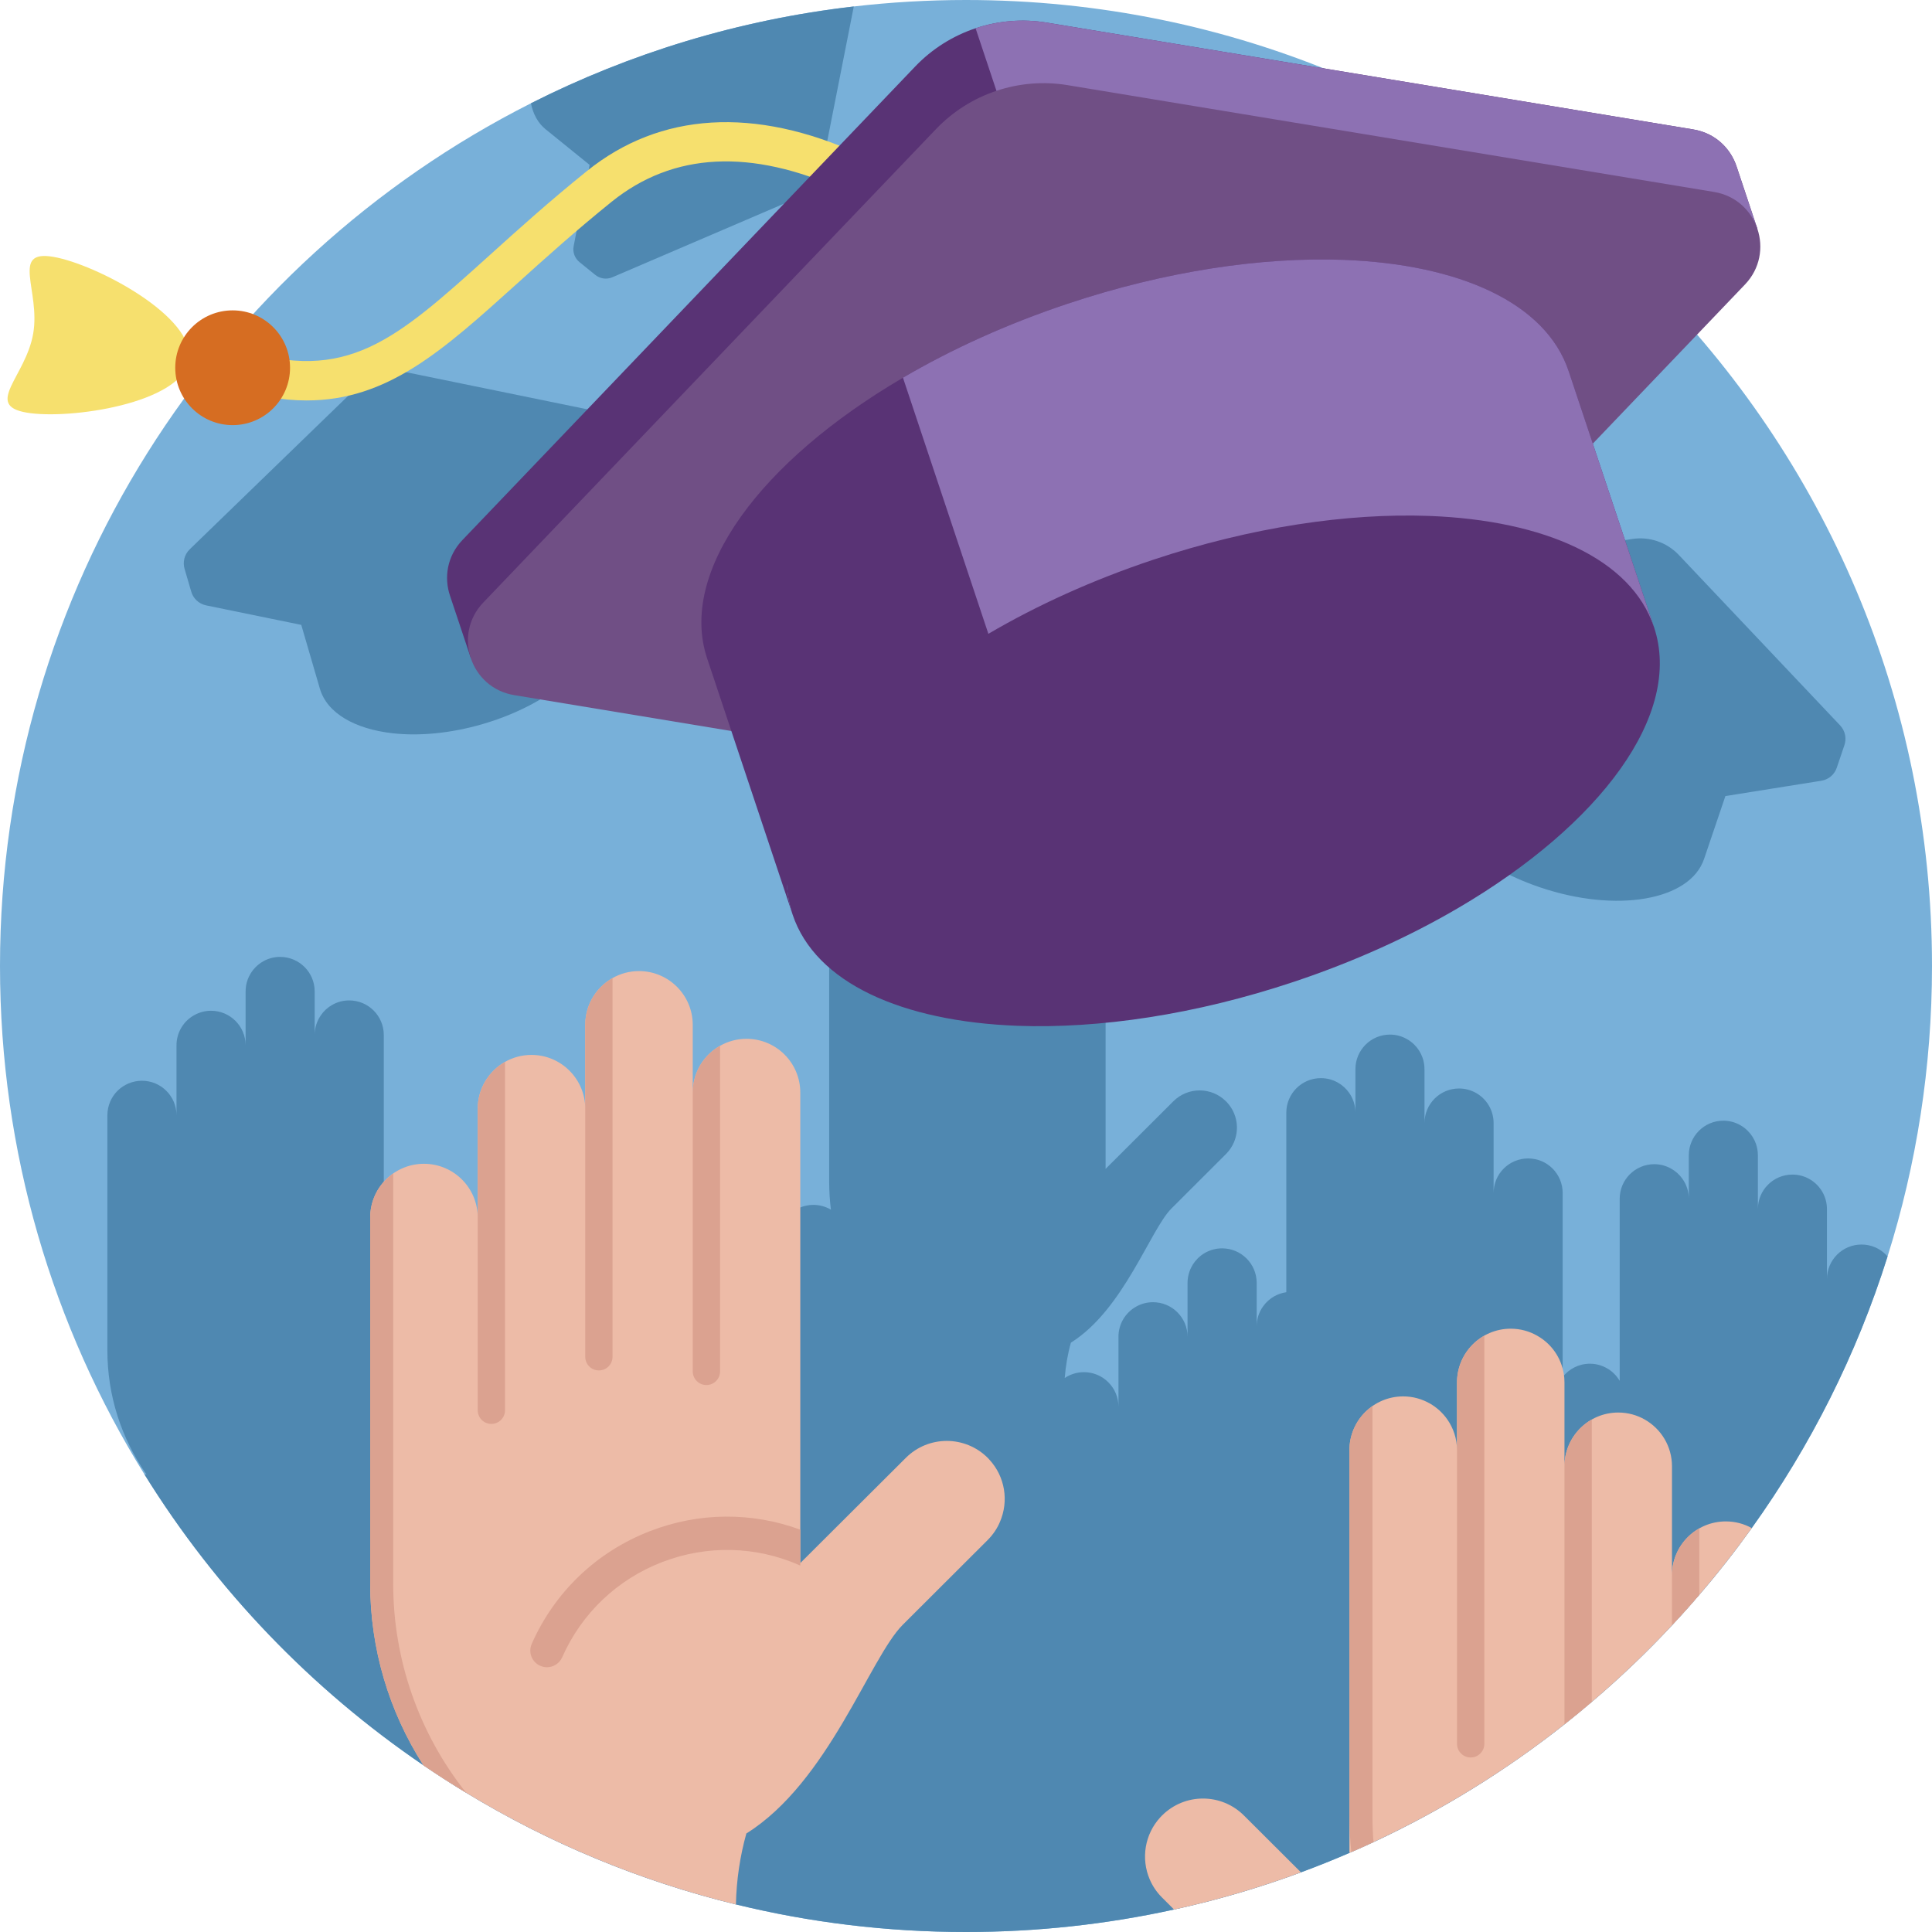 <svg width="48" height="48" viewBox="0 0 48 48" fill="none" xmlns="http://www.w3.org/2000/svg">
<path d="M48 24C48 26.515 47.613 28.938 46.896 31.216C46.128 33.657 44.98 35.929 43.521 37.965C43.111 38.537 42.677 39.091 42.218 39.623C41.998 39.881 41.773 40.133 41.541 40.38C40.914 41.052 40.248 41.688 39.547 42.283C39.325 42.473 39.098 42.659 38.869 42.84C37.414 43.989 35.824 44.974 34.124 45.767C33.942 45.852 33.759 45.934 33.574 46.014C33.558 46.021 33.542 46.028 33.526 46.035C33.131 46.206 32.728 46.368 32.322 46.518C31.302 46.895 30.249 47.206 29.168 47.442C27.504 47.807 25.774 48 24 48C22.03 48 20.116 47.763 18.284 47.315C15.888 46.73 13.632 45.785 11.579 44.538C11.22 44.322 10.867 44.094 10.521 43.859L10.52 43.858C7.734 41.964 5.368 39.499 3.59 36.632C1.314 32.963 0 28.635 0 24C0 14.633 5.366 6.52 13.191 2.566C15.652 1.322 18.356 0.491 21.212 0.161C22.126 0.055 23.057 0 24 0C37.255 0 48 10.745 48 24Z" fill="#78B0D9"/>
<path d="M46.896 31.216C46.128 33.657 44.98 35.929 43.521 37.965C43.111 38.537 42.677 39.091 42.218 39.623C41.998 39.881 41.773 40.133 41.541 40.38C40.914 41.052 40.248 41.688 39.547 42.283C39.325 42.473 39.099 42.659 38.869 42.84C37.415 43.989 35.824 44.974 34.124 45.767C33.942 45.852 33.759 45.934 33.574 46.014C33.558 46.021 33.542 46.028 33.527 46.035C33.131 46.206 32.728 46.368 32.322 46.518C31.302 46.895 30.249 47.206 29.168 47.442C27.504 47.807 25.774 48 24 48C22.03 48 20.116 47.763 18.284 47.315C15.888 46.729 13.632 45.785 11.579 44.538C11.22 44.322 10.867 44.094 10.521 43.859L10.52 43.858C7.734 41.964 5.368 39.499 3.59 36.632H3.609C3.62 36.632 3.629 36.633 3.64 36.634C3.01 35.734 2.668 34.661 2.668 33.556V27.709C2.668 27.472 2.764 27.257 2.919 27.101C3.075 26.947 3.29 26.851 3.527 26.851C4.001 26.851 4.385 27.235 4.385 27.709V25.971C4.385 25.651 4.56 25.37 4.821 25.224C4.946 25.153 5.09 25.112 5.244 25.112C5.717 25.112 6.102 25.497 6.102 25.971V24.632C6.102 24.534 6.118 24.441 6.148 24.354C6.191 24.228 6.262 24.116 6.353 24.025C6.408 23.971 6.469 23.924 6.538 23.885C6.662 23.814 6.806 23.774 6.96 23.774C7.434 23.774 7.818 24.158 7.818 24.632V25.713C7.818 25.531 7.875 25.362 7.973 25.223C8.045 25.117 8.142 25.029 8.254 24.966C8.379 24.895 8.523 24.855 8.676 24.855C9.15 24.855 9.535 25.239 9.535 25.713V33.225L11.219 31.545C11.582 31.184 12.168 31.185 12.529 31.547C12.537 31.555 12.545 31.563 12.552 31.571C12.807 31.846 12.864 32.237 12.724 32.565C12.679 32.67 12.613 32.769 12.527 32.855L11.17 34.209C10.828 34.552 10.429 35.514 9.829 36.369H11.439V35.495C11.439 35.02 11.823 34.636 12.297 34.636C12.451 34.636 12.595 34.678 12.719 34.748C12.831 34.811 12.928 34.899 13.001 35.004C13.098 35.143 13.155 35.312 13.155 35.495V34.414C13.155 33.94 13.54 33.556 14.014 33.556C14.167 33.556 14.311 33.596 14.436 33.667C14.504 33.705 14.566 33.752 14.62 33.807C14.712 33.899 14.783 34.01 14.825 34.135C14.856 34.222 14.872 34.316 14.872 34.414V35.752C14.872 35.278 15.256 34.894 15.73 34.894C15.883 34.894 16.028 34.934 16.152 35.005C16.413 35.153 16.588 35.432 16.588 35.752V37.491C16.588 37.017 16.973 36.632 17.447 36.632C17.511 36.632 17.573 36.64 17.634 36.653V31.875C17.634 31.4 18.018 31.016 18.492 31.016C18.646 31.016 18.79 31.057 18.914 31.128C19.026 31.19 19.123 31.278 19.196 31.384C19.293 31.523 19.35 31.692 19.35 31.875V30.793C19.35 30.319 19.735 29.935 20.209 29.935C20.362 29.935 20.506 29.976 20.631 30.046C20.635 30.049 20.64 30.053 20.644 30.055C20.616 29.829 20.601 29.601 20.601 29.372V23.525C20.601 23.288 20.697 23.073 20.852 22.919C21.007 22.763 21.222 22.667 21.459 22.667C21.933 22.667 22.317 23.051 22.317 23.525V21.787C22.317 21.467 22.492 21.188 22.753 21.04C22.878 20.969 23.022 20.928 23.176 20.928C23.649 20.928 24.034 21.313 24.034 21.787V20.448C24.034 20.351 24.05 20.257 24.08 20.17C24.123 20.044 24.194 19.933 24.285 19.842C24.34 19.787 24.402 19.74 24.47 19.701C24.595 19.631 24.739 19.59 24.892 19.59C25.367 19.59 25.751 19.975 25.751 20.448V21.529C25.751 21.347 25.807 21.178 25.905 21.039C25.978 20.933 26.075 20.846 26.186 20.782C26.312 20.712 26.456 20.671 26.609 20.671C27.083 20.671 27.468 21.055 27.468 21.529V29.041L29.152 27.361C29.514 27 30.1 27.001 30.461 27.364C30.469 27.372 30.477 27.38 30.484 27.387C30.74 27.663 30.797 28.053 30.656 28.382C30.611 28.486 30.546 28.585 30.459 28.672L29.103 30.026C28.577 30.552 27.916 32.54 26.606 33.358C26.526 33.643 26.476 33.937 26.453 34.236C26.589 34.145 26.754 34.091 26.93 34.091C27.404 34.091 27.788 34.476 27.788 34.95V33.211C27.788 32.891 27.963 32.612 28.224 32.464C28.349 32.393 28.493 32.353 28.646 32.353C29.12 32.353 29.504 32.737 29.504 33.211V31.873C29.504 31.775 29.521 31.682 29.551 31.595C29.593 31.47 29.665 31.358 29.756 31.266C29.811 31.211 29.873 31.164 29.94 31.126C30.066 31.055 30.21 31.015 30.363 31.015C30.837 31.015 31.222 31.399 31.222 31.873V32.953C31.222 32.771 31.278 32.602 31.376 32.464C31.449 32.358 31.546 32.27 31.657 32.207C31.749 32.155 31.851 32.12 31.958 32.105V27.644C31.958 27.17 32.342 26.786 32.816 26.786C32.97 26.786 33.114 26.826 33.239 26.897C33.35 26.96 33.447 27.047 33.52 27.153C33.618 27.292 33.675 27.462 33.675 27.644V26.563C33.675 26.088 34.059 25.704 34.533 25.704C34.686 25.704 34.83 25.745 34.955 25.816C35.023 25.854 35.085 25.901 35.14 25.956C35.231 26.047 35.302 26.159 35.345 26.284C35.375 26.372 35.391 26.466 35.391 26.563V27.902C35.391 27.428 35.776 27.043 36.25 27.043C36.403 27.043 36.547 27.084 36.672 27.154C36.933 27.302 37.108 27.581 37.108 27.902V29.64C37.108 29.165 37.492 28.781 37.966 28.781C38.203 28.781 38.418 28.877 38.573 29.032C38.728 29.188 38.824 29.402 38.824 29.64V34.211C38.982 34.01 39.226 33.881 39.5 33.881C39.653 33.881 39.798 33.922 39.922 33.993C40.055 34.067 40.164 34.177 40.241 34.307V29.782C40.241 29.308 40.625 28.924 41.1 28.924C41.253 28.924 41.397 28.965 41.521 29.036C41.634 29.099 41.73 29.187 41.803 29.292C41.901 29.431 41.958 29.6 41.958 29.782V28.702C41.958 28.228 42.342 27.843 42.816 27.843C42.969 27.843 43.114 27.884 43.238 27.955C43.306 27.993 43.368 28.04 43.422 28.095C43.514 28.187 43.585 28.298 43.628 28.423C43.657 28.51 43.674 28.604 43.674 28.702V30.04C43.674 29.566 44.058 29.182 44.532 29.182C44.686 29.182 44.83 29.222 44.955 29.293C45.215 29.441 45.39 29.72 45.39 30.04V31.779C45.39 31.304 45.775 30.92 46.248 30.92C46.487 30.92 46.701 31.016 46.856 31.172C46.871 31.186 46.884 31.201 46.896 31.216Z" fill="#4F88B1"/>
<path d="M45.716 18.021L41.712 13.79C41.412 13.472 40.975 13.323 40.543 13.392L34.791 14.311C34.595 14.342 34.457 14.478 34.403 14.641L34.216 15.19C34.16 15.352 34.187 15.544 34.323 15.688L35.98 17.439L35.449 19.001C35.243 19.608 35.59 20.327 36.295 20.948C36.793 21.387 37.47 21.777 38.257 22.044C40.159 22.69 41.986 22.375 42.337 21.341L42.867 19.778L45.248 19.398C45.444 19.367 45.582 19.232 45.636 19.069L45.822 18.519C45.879 18.357 45.852 18.166 45.716 18.021Z" fill="#4F88B1"/>
<path d="M15.792 10.415L10.085 9.246C9.657 9.158 9.213 9.288 8.9 9.592L4.716 13.645C4.573 13.783 4.538 13.973 4.587 14.138L4.75 14.695C4.797 14.86 4.929 15.001 5.123 15.041L7.485 15.525L7.947 17.109C8.126 17.723 8.823 18.113 9.757 18.218C10.416 18.291 11.194 18.222 11.992 17.989C13.921 17.427 15.236 16.12 14.93 15.072L14.468 13.488L16.199 11.81C16.342 11.672 16.377 11.482 16.328 11.318L16.165 10.761C16.118 10.595 15.986 10.454 15.792 10.415Z" fill="#4F88B1"/>
<path d="M21.212 0.161L20.432 4.117C20.361 4.483 20.114 4.788 19.772 4.934L15.215 6.888C15.06 6.954 14.899 6.919 14.786 6.827L14.402 6.516C14.288 6.425 14.22 6.275 14.253 6.11L14.649 4.097L13.557 3.213C13.365 3.058 13.245 2.835 13.191 2.566C15.652 1.322 18.355 0.491 21.212 0.161Z" fill="#4F88B1"/>
<path d="M7.618 9.949C7.022 9.949 6.369 9.84 5.63 9.603L5.93 8.67C8.623 9.536 9.815 8.461 12.189 6.319C12.877 5.698 13.658 4.994 14.583 4.249C16.4 2.785 18.747 2.642 21.37 3.837C23.287 4.71 24.667 5.981 24.725 6.035L24.059 6.753C24.046 6.741 22.721 5.524 20.943 4.719C18.657 3.684 16.724 3.782 15.197 5.012C14.294 5.74 13.524 6.434 12.845 7.047C10.995 8.716 9.628 9.949 7.618 9.949Z" fill="#F6E06E"/>
<path d="M43.662 5.688L43.147 4.142C42.998 3.686 42.614 3.306 42.068 3.216L26.009 0.562C25.408 0.462 24.8 0.515 24.238 0.702C23.675 0.89 23.158 1.212 22.737 1.653L11.489 13.417C11.106 13.817 11.027 14.351 11.182 14.806L11.698 16.351L13.155 15.865L28.314 18.37C28.916 18.47 29.523 18.418 30.085 18.23C30.648 18.043 31.165 17.72 31.586 17.279L42.205 6.174L43.662 5.688Z" fill="#593375"/>
<path d="M43.662 5.688L43.147 4.142C42.998 3.686 42.614 3.306 42.068 3.216L34.303 1.933L33.075 1.73L26.009 0.562C25.408 0.462 24.801 0.514 24.238 0.702L30.086 18.23C30.648 18.043 31.165 17.72 31.586 17.279L42.205 6.174L43.662 5.688Z" fill="#8D71B3"/>
<path d="M43.353 7.069L32.105 18.832C31.261 19.714 30.036 20.123 28.832 19.924L12.774 17.27C11.687 17.091 11.245 15.767 12.007 14.97L23.255 3.207C24.099 2.325 25.324 1.917 26.528 2.116L42.586 4.769C43.673 4.949 44.115 6.273 43.353 7.069Z" fill="#704F85"/>
<path d="M38.971 9.22L41.094 15.582C40.528 13.885 38.377 12.926 35.504 12.818C33.477 12.744 31.09 13.094 28.644 13.909C27.142 14.411 25.762 15.039 24.556 15.747C21.018 17.819 18.971 20.562 19.692 22.722L17.569 16.36C16.849 14.2 18.896 11.457 22.433 9.385C23.64 8.677 25.019 8.048 26.522 7.547C28.967 6.731 31.355 6.382 33.382 6.456C36.254 6.564 38.405 7.522 38.971 9.22Z" fill="#593375"/>
<path d="M41.094 15.582C41.815 17.742 39.767 20.485 36.23 22.558C35.024 23.265 33.644 23.893 32.142 24.394C29.697 25.21 27.309 25.559 25.283 25.486C22.41 25.378 20.258 24.419 19.692 22.722C18.971 20.563 20.836 17.273 24.373 15.2C25.58 14.492 26.959 13.864 28.462 13.362C30.907 12.547 33.295 12.197 35.322 12.271C38.195 12.379 40.528 13.884 41.094 15.582Z" fill="#593375"/>
<path d="M38.972 9.22L41.094 15.582C40.528 13.885 38.377 12.926 35.504 12.818C33.477 12.744 31.09 13.094 28.644 13.909C27.142 14.411 25.762 15.039 24.556 15.747L22.434 9.384C23.64 8.677 25.02 8.048 26.522 7.547C28.967 6.731 31.355 6.382 33.382 6.456C36.255 6.564 38.406 7.522 38.972 9.22Z" fill="#8D71B3"/>
<path d="M24.845 37.807C24.777 37.971 24.674 38.125 24.54 38.26L22.429 40.367C21.609 41.185 20.582 44.279 18.543 45.552C18.384 46.122 18.296 46.714 18.284 47.315C15.469 46.627 12.848 45.443 10.521 43.859C9.66 42.519 9.197 40.955 9.197 39.349V30.25C9.197 29.881 9.346 29.547 9.588 29.305C9.83 29.064 10.164 28.914 10.533 28.914C11.271 28.914 11.869 29.512 11.869 30.25V27.545C11.869 27.047 12.142 26.612 12.547 26.382C12.741 26.272 12.966 26.209 13.205 26.209C13.941 26.209 14.54 26.808 14.54 27.545V25.462C14.54 25.31 14.565 25.165 14.611 25.029C14.679 24.834 14.789 24.66 14.932 24.518C15.017 24.433 15.113 24.36 15.218 24.3C15.413 24.189 15.637 24.126 15.875 24.126C16.613 24.126 17.211 24.725 17.211 25.462V27.145C17.211 26.86 17.299 26.597 17.451 26.38C17.566 26.217 17.716 26.08 17.89 25.982C18.084 25.872 18.308 25.809 18.547 25.809C19.285 25.809 19.883 26.406 19.883 27.145V38.834L22.505 36.22C23.068 35.658 23.98 35.659 24.543 36.223C24.554 36.235 24.566 36.248 24.578 36.261C24.975 36.689 25.064 37.297 24.845 37.807Z" fill="#EDBBA7"/>
<path d="M11.579 44.538C11.22 44.322 10.867 44.094 10.521 43.859L10.52 43.858C9.66 42.518 9.197 40.955 9.197 39.349V30.25C9.197 29.881 9.346 29.547 9.588 29.305C9.644 29.25 9.705 29.2 9.769 29.154V39.349C9.769 41.235 10.408 43.063 11.579 44.538Z" fill="#DBA290"/>
<path d="M19.883 38.004V38.896C19.881 38.895 19.879 38.894 19.878 38.894C18.784 38.409 17.567 38.38 16.45 38.81C15.334 39.241 14.452 40.081 13.967 41.175C13.899 41.33 13.747 41.422 13.589 41.422C13.533 41.422 13.476 41.41 13.422 41.386C13.212 41.294 13.118 41.05 13.211 40.84C13.785 39.544 14.83 38.55 16.152 38.039C17.363 37.571 18.675 37.561 19.883 38.004Z" fill="#DBA290"/>
<path d="M12.547 26.382V35.038C12.547 35.225 12.395 35.377 12.208 35.377C12.021 35.377 11.869 35.225 11.869 35.038V27.545C11.869 27.046 12.142 26.612 12.547 26.382Z" fill="#DBA290"/>
<path d="M15.218 24.299V33.709C15.218 33.897 15.066 34.048 14.879 34.048C14.692 34.048 14.54 33.897 14.54 33.709V25.462C14.54 25.093 14.69 24.759 14.931 24.518C15.017 24.432 15.113 24.359 15.218 24.299Z" fill="#DBA290"/>
<path d="M17.89 25.982V34.072C17.89 34.259 17.738 34.411 17.551 34.411H17.55C17.363 34.411 17.211 34.259 17.211 34.072V27.145C17.211 26.645 17.485 26.21 17.89 25.982Z" fill="#DBA290"/>
<path d="M30.905 45.105L32.322 46.518C31.302 46.895 30.249 47.206 29.169 47.442L28.871 47.144C28.736 47.01 28.634 46.856 28.564 46.692C28.346 46.182 28.435 45.574 28.832 45.145C28.843 45.133 28.856 45.12 28.868 45.108C29.43 44.544 30.341 44.543 30.905 45.105Z" fill="#EDBBA7"/>
<path d="M43.521 37.965C40.999 41.485 37.548 44.294 33.526 46.035V36.029C33.526 35.291 34.125 34.693 34.862 34.693C35.102 34.693 35.325 34.757 35.52 34.867C35.694 34.965 35.844 35.102 35.958 35.265C36.11 35.482 36.199 35.745 36.199 36.029V34.346C36.199 33.61 36.796 33.011 37.534 33.011C37.773 33.011 37.997 33.074 38.191 33.185C38.297 33.245 38.393 33.317 38.478 33.402C38.621 33.545 38.731 33.719 38.797 33.914C38.845 34.049 38.869 34.195 38.869 34.347V36.43C38.869 35.693 39.468 35.094 40.205 35.094C40.444 35.094 40.669 35.157 40.862 35.267C41.268 35.497 41.54 35.932 41.54 36.43V39.135C41.54 38.397 42.139 37.799 42.877 37.799C43.111 37.799 43.33 37.858 43.521 37.965Z" fill="#EDBBA7"/>
<path d="M34.124 45.767C33.942 45.852 33.758 45.934 33.573 46.014C33.542 45.721 33.526 45.426 33.526 45.129V36.029C33.526 35.66 33.676 35.326 33.917 35.084C33.973 35.029 34.034 34.979 34.099 34.933V45.129C34.099 45.342 34.107 45.555 34.124 45.767Z" fill="#DBA290"/>
<path d="M42.218 37.972V39.624C41.998 39.881 41.772 40.133 41.54 40.38V39.135C41.54 38.636 41.813 38.201 42.218 37.972Z" fill="#DBA290"/>
<path d="M39.547 35.267V42.283C39.325 42.473 39.098 42.659 38.869 42.84V36.43C38.869 36.061 39.019 35.728 39.26 35.486C39.346 35.401 39.442 35.327 39.547 35.267Z" fill="#DBA290"/>
<path d="M36.878 33.184V43.325C36.878 43.512 36.726 43.664 36.539 43.664H36.538C36.351 43.664 36.199 43.512 36.199 43.325V34.346C36.199 33.848 36.472 33.412 36.878 33.184Z" fill="#DBA290"/>
<path d="M0.661 10.251C1.73 10.434 4.512 10.019 4.695 8.95C4.878 7.882 2.393 6.564 1.324 6.381C0.255 6.198 1.008 7.218 0.825 8.287C0.641 9.356 -0.408 10.068 0.661 10.251Z" fill="#F6E06E"/>
<path d="M5.78 10.562C6.567 10.562 7.206 9.924 7.206 9.137C7.206 8.349 6.567 7.711 5.78 7.711C4.992 7.711 4.354 8.349 4.354 9.137C4.354 9.924 4.992 10.562 5.78 10.562Z" fill="#D66D22"/>
</svg>

